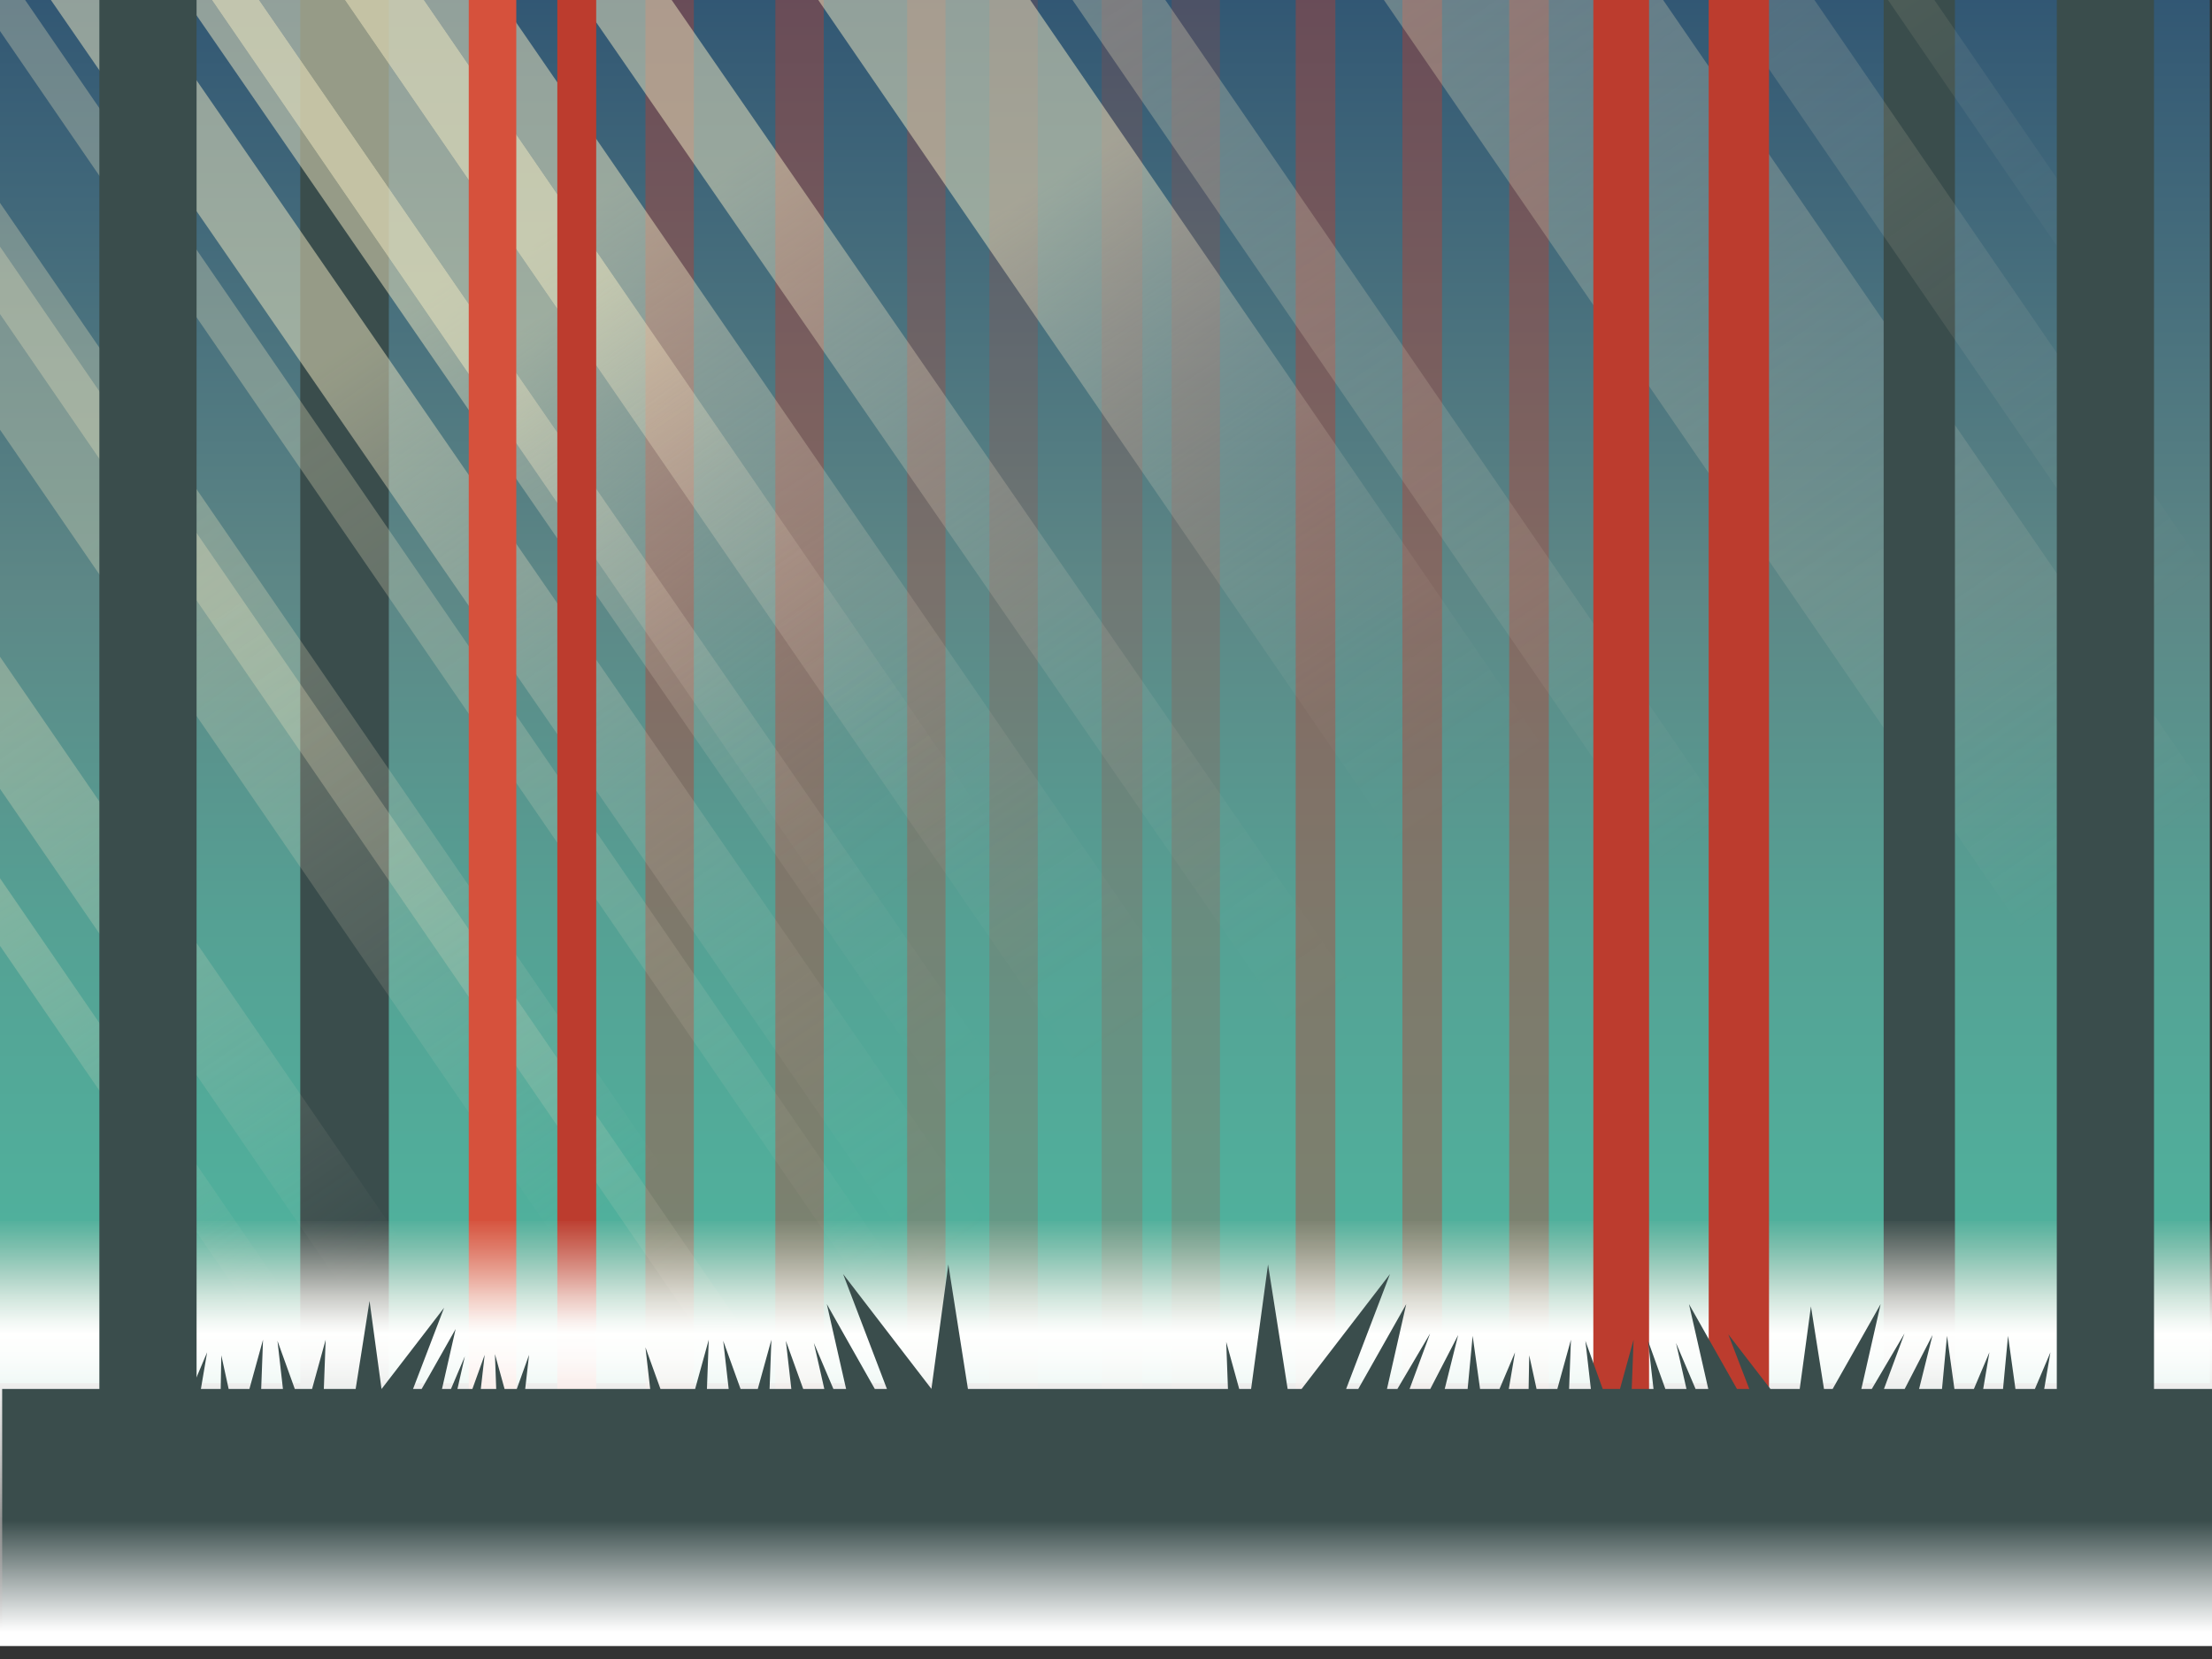 <svg id="Layer_1" data-name="Layer 1" xmlns="http://www.w3.org/2000/svg" xmlns:xlink="http://www.w3.org/1999/xlink" viewBox="0 0 1024 768"><rect x="0" y="0" width="1024" height="768" fill="#333333" stroke="none"/><defs><style>.cls-1{fill:none;}.cls-2{clip-path:url(#clip-path);}.cls-3{fill:url(#linear-gradient);}.cls-31,.cls-4,.cls-5,.cls-6{fill:#bc3c2e;}.cls-24,.cls-4{opacity:0.2;}.cls-5{opacity:0.4;}.cls-10,.cls-11,.cls-13,.cls-22,.cls-23,.cls-26,.cls-27,.cls-28,.cls-29,.cls-30,.cls-6,.cls-8{opacity:0.3;}.cls-7{fill:#3a4d4c;}.cls-8{fill:url(#linear-gradient-2);}.cls-12,.cls-14,.cls-15,.cls-16,.cls-17,.cls-18,.cls-19,.cls-20,.cls-21,.cls-9{opacity:0.5;}.cls-9{fill:url(#linear-gradient-3);}.cls-10{fill:url(#linear-gradient-4);}.cls-11{fill:url(#linear-gradient-5);}.cls-12{fill:url(#linear-gradient-6);}.cls-13{fill:url(#linear-gradient-7);}.cls-14{fill:url(#linear-gradient-8);}.cls-15{fill:url(#linear-gradient-9);}.cls-16{fill:url(#linear-gradient-10);}.cls-17{fill:url(#linear-gradient-11);}.cls-18{fill:url(#linear-gradient-12);}.cls-19{fill:url(#linear-gradient-13);}.cls-20{fill:url(#linear-gradient-14);}.cls-21{fill:url(#linear-gradient-15);}.cls-22{fill:url(#linear-gradient-16);}.cls-23{fill:url(#linear-gradient-17);}.cls-24{fill:url(#linear-gradient-18);}.cls-25{opacity:0.1;fill:url(#linear-gradient-19);}.cls-26{fill:url(#linear-gradient-20);}.cls-27{fill:url(#linear-gradient-21);}.cls-28{fill:url(#linear-gradient-22);}.cls-29{fill:url(#linear-gradient-23);}.cls-30{fill:url(#linear-gradient-24);}.cls-32{fill:#d6513c;}.cls-33{fill:url(#linear-gradient-25);}.cls-34{fill:url(#linear-gradient-26);}</style><clipPath id="clip-path"><rect class="cls-1" width="1024" height="768"/></clipPath><linearGradient id="linear-gradient" x1="511" y1="680.14" x2="511" y2="-80.4" gradientUnits="userSpaceOnUse"><stop offset="0" stop-color="#4eb59f"/><stop offset="0.15" stop-color="#50b09c"/><stop offset="0.33" stop-color="#55a194"/><stop offset="0.53" stop-color="#5d8887"/><stop offset="0.54" stop-color="#5d8786"/><stop offset="1" stop-color="#25496e"/></linearGradient><linearGradient id="linear-gradient-2" x1="163.19" y1="591.83" x2="-91.8" y2="212.35" gradientUnits="userSpaceOnUse"><stop offset="0" stop-color="#f2dfd0" stop-opacity="0"/><stop offset="0.2" stop-color="#f2e2cb" stop-opacity="0.33"/><stop offset="0.43" stop-color="#f2e6c6" stop-opacity="0.69"/><stop offset="0.59" stop-color="#f2e8c2" stop-opacity="0.91"/><stop offset="0.67" stop-color="#f2e9c1"/></linearGradient><linearGradient id="linear-gradient-3" x1="528.96" y1="480.32" x2="142.96" y2="-95.68" gradientUnits="userSpaceOnUse"><stop offset="0" stop-color="#f2dfd0" stop-opacity="0"/><stop offset="0.07" stop-color="#f2dfd0" stop-opacity="0.02"/><stop offset="0.16" stop-color="#f2e0cf" stop-opacity="0.08"/><stop offset="0.25" stop-color="#f2e1cd" stop-opacity="0.18"/><stop offset="0.35" stop-color="#f2e2cb" stop-opacity="0.31"/><stop offset="0.45" stop-color="#f2e4c9" stop-opacity="0.49"/><stop offset="0.55" stop-color="#f2e6c5" stop-opacity="0.71"/><stop offset="0.65" stop-color="#f2e9c2" stop-opacity="0.96"/><stop offset="0.67" stop-color="#f2e9c1"/></linearGradient><linearGradient id="linear-gradient-4" x1="272.21" y1="565.3" x2="-60.77" y2="89.83" xlink:href="#linear-gradient-2"/><linearGradient id="linear-gradient-5" x1="303.97" y1="543.06" x2="-29.02" y2="67.59" xlink:href="#linear-gradient-2"/><linearGradient id="linear-gradient-6" x1="614.14" y1="470.92" x2="208.14" y2="-123.08" xlink:href="#linear-gradient-3"/><linearGradient id="linear-gradient-7" x1="172.07" y1="585.86" x2="-82.91" y2="206.38" xlink:href="#linear-gradient-2"/><linearGradient id="linear-gradient-8" x1="448.95" y1="517.15" x2="60.95" y2="-44.85" xlink:href="#linear-gradient-3"/><linearGradient id="linear-gradient-9" x1="446.39" y1="583.39" x2="14.39" y2="-44.61" xlink:href="#linear-gradient-3"/><linearGradient id="linear-gradient-10" x1="682.05" y1="373.11" x2="396.05" y2="-64.89" xlink:href="#linear-gradient-3"/><linearGradient id="linear-gradient-11" x1="418.14" y1="416.98" x2="140.65" y2="33" xlink:href="#linear-gradient-3"/><linearGradient id="linear-gradient-12" x1="512.4" y1="491.42" x2="126.4" y2="-84.58" xlink:href="#linear-gradient-3"/><linearGradient id="linear-gradient-13" x1="450.97" y1="393.25" x2="173.48" y2="9.27" xlink:href="#linear-gradient-3"/><linearGradient id="linear-gradient-14" x1="459.68" y1="509.74" x2="71.68" y2="-52.26" xlink:href="#linear-gradient-3"/><linearGradient id="linear-gradient-15" x1="405.27" y1="426.28" x2="127.78" y2="42.3" xlink:href="#linear-gradient-3"/><linearGradient id="linear-gradient-16" x1="980.06" y1="401.6" x2="542.06" y2="-240.4" xlink:href="#linear-gradient-2"/><linearGradient id="linear-gradient-17" x1="784.43" y1="389.99" x2="372.43" y2="-222.01" xlink:href="#linear-gradient-2"/><linearGradient id="linear-gradient-18" x1="1011.01" y1="275.85" x2="651.01" y2="-228.15" xlink:href="#linear-gradient-2"/><linearGradient id="linear-gradient-19" x1="983.03" y1="143.58" x2="822.96" y2="-91.43" xlink:href="#linear-gradient-2"/><linearGradient id="linear-gradient-20" x1="384.42" y1="689.74" x2="-31.06" y2="82.27" gradientTransform="translate(446.89 -93.07) rotate(34.47)" xlink:href="#linear-gradient-2"/><linearGradient id="linear-gradient-21" x1="291.97" y1="551.47" x2="-41.02" y2="75.99" xlink:href="#linear-gradient-2"/><linearGradient id="linear-gradient-22" x1="383.9" y1="690.09" x2="-31.58" y2="82.62" xlink:href="#linear-gradient-2"/><linearGradient id="linear-gradient-23" x1="125.61" y1="605.33" x2="-90.38" y2="281.34" xlink:href="#linear-gradient-2"/><linearGradient id="linear-gradient-24" x1="407.79" y1="592.19" x2="-15.19" y2="-22.78" xlink:href="#linear-gradient-2"/><linearGradient id="linear-gradient-25" x1="512" y1="527.44" x2="512" y2="818.29" gradientUnits="userSpaceOnUse"><stop offset="0.13" stop-color="#f2dfd0" stop-opacity="0"/><stop offset="0.13" stop-color="#f2e0d1" stop-opacity="0.03"/><stop offset="0.2" stop-color="#f8ede4" stop-opacity="0.44"/><stop offset="0.25" stop-color="#fcf7f2" stop-opacity="0.74"/><stop offset="0.29" stop-color="#fefdfb" stop-opacity="0.93"/><stop offset="0.31" stop-color="#fffffe"/><stop offset="0.35" stop-color="#fffffe" stop-opacity="0.97"/><stop offset="0.41" stop-color="#fffffe" stop-opacity="0.89"/><stop offset="0.48" stop-color="#fffffe" stop-opacity="0.76"/><stop offset="0.56" stop-color="#fffffe" stop-opacity="0.58"/><stop offset="0.65" stop-color="#fff" stop-opacity="0.34"/><stop offset="0.74" stop-color="#fff" stop-opacity="0.06"/><stop offset="0.76" stop-color="#fff" stop-opacity="0"/></linearGradient><linearGradient id="linear-gradient-26" x1="512" y1="677.14" x2="512" y2="855.19" gradientUnits="userSpaceOnUse"><stop offset="0" stop-color="#fff" stop-opacity="0"/><stop offset="0.15" stop-color="#fff" stop-opacity="0"/><stop offset="0.44" stop-color="#fff"/><stop offset="0.52" stop-color="#fff"/><stop offset="1" stop-color="#fff"/></linearGradient></defs><title>woods2</title><g class="cls-2"><rect class="cls-3" x="-1" y="-4.72" width="1024" height="645"/><rect class="cls-4" x="542.39" y="-4.72" width="22.35" height="650.58"/><rect class="cls-5" x="698.65" y="-4.72" width="18.35" height="650.58"/><rect class="cls-5" x="649.21" y="-4.72" width="18.35" height="650.58"/><rect class="cls-5" x="599.82" y="-4.72" width="18.35" height="650.58"/><rect class="cls-4" x="510" y="-4.72" width="18.84" height="650.58"/><rect class="cls-4" x="458" y="-4.72" width="22.4" height="650.58"/><rect class="cls-5" x="358.94" y="-4.72" width="22.4" height="650.58"/><rect class="cls-5" x="298.8" y="-4.72" width="22.4" height="650.58"/><rect class="cls-6" x="419.95" y="-4.72" width="17.75" height="650.58"/><rect class="cls-7" x="139" y="-4.72" width="41" height="650"/><polygon class="cls-8" points="276.58 768 283.45 763.28 273.34 763.28 276.58 768"/><polygon class="cls-1" points="-1 763.28 223.43 763.28 -1 436.4 -1 763.28"/><polygon class="cls-1" points="-1 405.11 244.92 763.28 273.34 763.28 -1 363.71 -1 405.11"/><polygon class="cls-1" points="870.76 -4.72 836.72 -4.72 1023 266.6 1023 217.03 870.76 -4.72"/><polygon class="cls-1" points="1023 -4.72 892.25 -4.72 1023 185.73 1023 -4.72"/><polygon class="cls-1" points="766.67 -4.72 1023 368.63 1023 329.2 793.74 -4.72 766.67 -4.72"/><polygon class="cls-9" points="627.67 628.35 603.31 645.08 627.11 679.69 676.1 646.05 228.54 -4.72 193.02 -4.72 627.67 628.35"/><polygon class="cls-10" points="336.07 634.91 -1 143.97 -1 197.46 311.11 652.05 336.07 634.91"/><polygon class="cls-11" points="350.68 624.88 360.1 618.41 -1 92.47 -1 112.67 350.68 624.88"/><polygon class="cls-12" points="755.38 643.28 307.67 -4.72 265.6 -4.72 726.85 662.87 755.38 643.28"/><polygon class="cls-13" points="-1 302.57 -1 363.71 273.34 763.28 283.45 763.28 305.11 748.41 -1 302.57"/><polygon class="cls-14" points="550.33 658.66 94.87 -4.72 82.83 -4.72 543.61 663.27 550.33 658.66"/><polygon class="cls-15" points="529.54 672.94 62.09 -4.72 20.3 -4.72 501.18 692.41 529.54 672.94"/><polygon class="cls-16" points="911.44 632.84 473.7 -4.72 375.55 -4.72 844.73 678.65 911.44 632.84"/><polygon class="cls-17" points="116.68 -4.72 566.58 647.5 550.33 658.66 560.97 674.15 603.31 645.08 156.42 -4.72 116.68 -4.72"/><polygon class="cls-18" points="193.02 -4.72 156.42 -4.72 603.31 645.08 627.67 628.35 193.02 -4.72"/><polygon class="cls-19" points="193.02 -4.72 156.42 -4.72 603.31 645.08 627.67 628.35 193.02 -4.72"/><polygon class="cls-20" points="116.68 -4.72 94.87 -4.72 550.33 658.66 566.58 647.5 116.68 -4.72"/><polygon class="cls-21" points="116.68 -4.72 94.87 -4.72 550.33 658.66 566.58 647.5 116.68 -4.72"/><polygon class="cls-22" points="637.42 -4.72 1023 556.88 1023 368.63 766.67 -4.72 637.42 -4.72"/><rect class="cls-7" x="872" y="-5.72" width="33" height="651"/><polygon class="cls-23" points="943.41 588.34 536.23 -4.72 493.26 -4.72 914.21 608.4 943.41 588.34"/><polygon class="cls-24" points="793.74 -4.72 1023 329.2 1023 266.6 836.72 -4.72 793.74 -4.72"/><polygon class="cls-25" points="1023 185.73 892.25 -4.72 870.76 -4.72 1023 217.03 1023 185.73"/><rect class="cls-26" x="364.59" y="620.57" width="17.72" height="106.25" transform="translate(-315.74 329.67) rotate(-34.47)"/><polygon class="cls-27" points="-1 143.97 336.07 634.91 350.68 624.88 -1 112.67 -1 143.97"/><polygon class="cls-28" points="-1 143.97 336.07 634.91 350.68 624.88 -1 112.67 -1 143.97"/><polygon class="cls-29" points="-1 436.4 223.43 763.28 244.92 763.28 -1 405.11 -1 436.4"/><polygon class="cls-30" points="464.3 659.32 8.39 -4.72 -1 -4.72 -1 12.9 449.7 669.35 464.3 659.32"/><rect class="cls-31" x="258" y="-4.72" width="18" height="650"/><rect class="cls-32" x="217" y="-4.72" width="22" height="650"/><rect class="cls-1" x="459" y="613.28" width="38" height="3" rx="1.33" ry="1.33"/><rect class="cls-33" y="540.28" width="1024" height="214"/><rect class="cls-31" x="737.6" y="-4.72" width="25.79" height="650.58"/><rect class="cls-31" x="791.01" y="-4.72" width="27.91" height="650.58"/><polygon class="cls-7" points="959.17 643 955.77 627.41 955.49 643 946.32 643 949.2 626.03 942.01 643 933.01 643 929.58 618.39 927.26 643 918.08 643 920.96 626.03 913.77 643 904.76 643 901.33 618.39 899.01 643 888.4 643 894.63 618.02 881.73 643 872.14 643 881.65 617.31 866.5 643 861.67 643 862.77 638.2 870.6 603.71 853.19 634.49 848.38 643 844.38 643 842 627.96 838.34 604.77 835.18 628.09 833.14 643 819.64 643 819.59 643 810.4 631.09 800.08 617.7 806.11 633.43 809.79 643 804.1 643 799.29 634.5 781.88 603.71 789.72 638.2 790.81 643 784.93 643 775.88 621.7 780.72 643 770.95 643 762.92 620.71 765.46 643 755.38 643 756.23 620.2 749.93 643 741.95 643 733.92 620.71 736.46 643 726.38 643 727.23 620.2 720.93 643 711.32 643 707.92 627.41 707.64 643 698.47 643 701.35 626.03 694.16 643 685.16 643 681.73 618.39 679.41 643 668.8 643 675.03 618.02 662.12 643 652.54 643 662.04 617.31 646.89 643 642.07 643 643.16 638.2 650.99 603.71 633.59 634.49 628.77 643 623.16 643 630.85 622.85 643.46 589.8 621.9 617.83 602.54 643 596.09 643 592.51 620.29 587.01 585.35 582.25 620.39 579.17 643 573.67 643 567.65 621.2 568.46 643 448.09 643 444.51 620.29 439.01 585.35 434.25 620.4 431.18 642.96 431.22 643 431.2 643 431.18 642.98 431.18 643 431.17 643 431.18 642.96 411.86 617.84 390.3 589.8 402.9 622.85 410.59 643 404.98 643 400.17 634.5 382.76 603.71 390.59 638.2 391.69 643 385.81 643 376.76 621.7 381.6 643 371.83 643 363.8 620.71 366.33 643 356.26 643 357.1 620.2 350.8 643 342.83 643 334.8 620.71 337.33 643 327.26 643 328.1 620.2 321.8 643 305.75 643 298.8 623.71 300.99 643 243.13 643 244.92 627.2 239.23 643 233.58 643 229.12 626.84 229.71 643 222.58 643 224.37 627.2 218.68 643 211.76 643 215.19 627.9 208.77 643 204.61 643 205.38 639.63 210.93 615.23 198.6 637.02 195.19 643 191.21 643 196.66 628.76 205.59 605.39 190.31 625.25 176.64 643 176.63 643 176.62 643 174.45 627.08 171.07 602.22 167.18 626.96 164.64 643 149.91 643 150.76 620.2 144.46 643 136.48 643 128.45 620.71 130.98 643 120.91 643 121.76 620.2 115.46 643 105.85 643 102.45 627.41 102.17 643 93 643 95.88 626.03 88.69 643 79.69 643 76.26 618.39 73.94 643 1 643 1 754 1025 754 1025 643 959.17 643"/><polyline class="cls-7" points="91 -4.72 91 645.28 46 645.28 46 -4.72"/><polyline class="cls-7" points="997.15 -4.72 997.15 645.28 952.15 645.28 952.15 -4.72"/><rect class="cls-34" y="631" width="1024" height="131"/></g></svg>